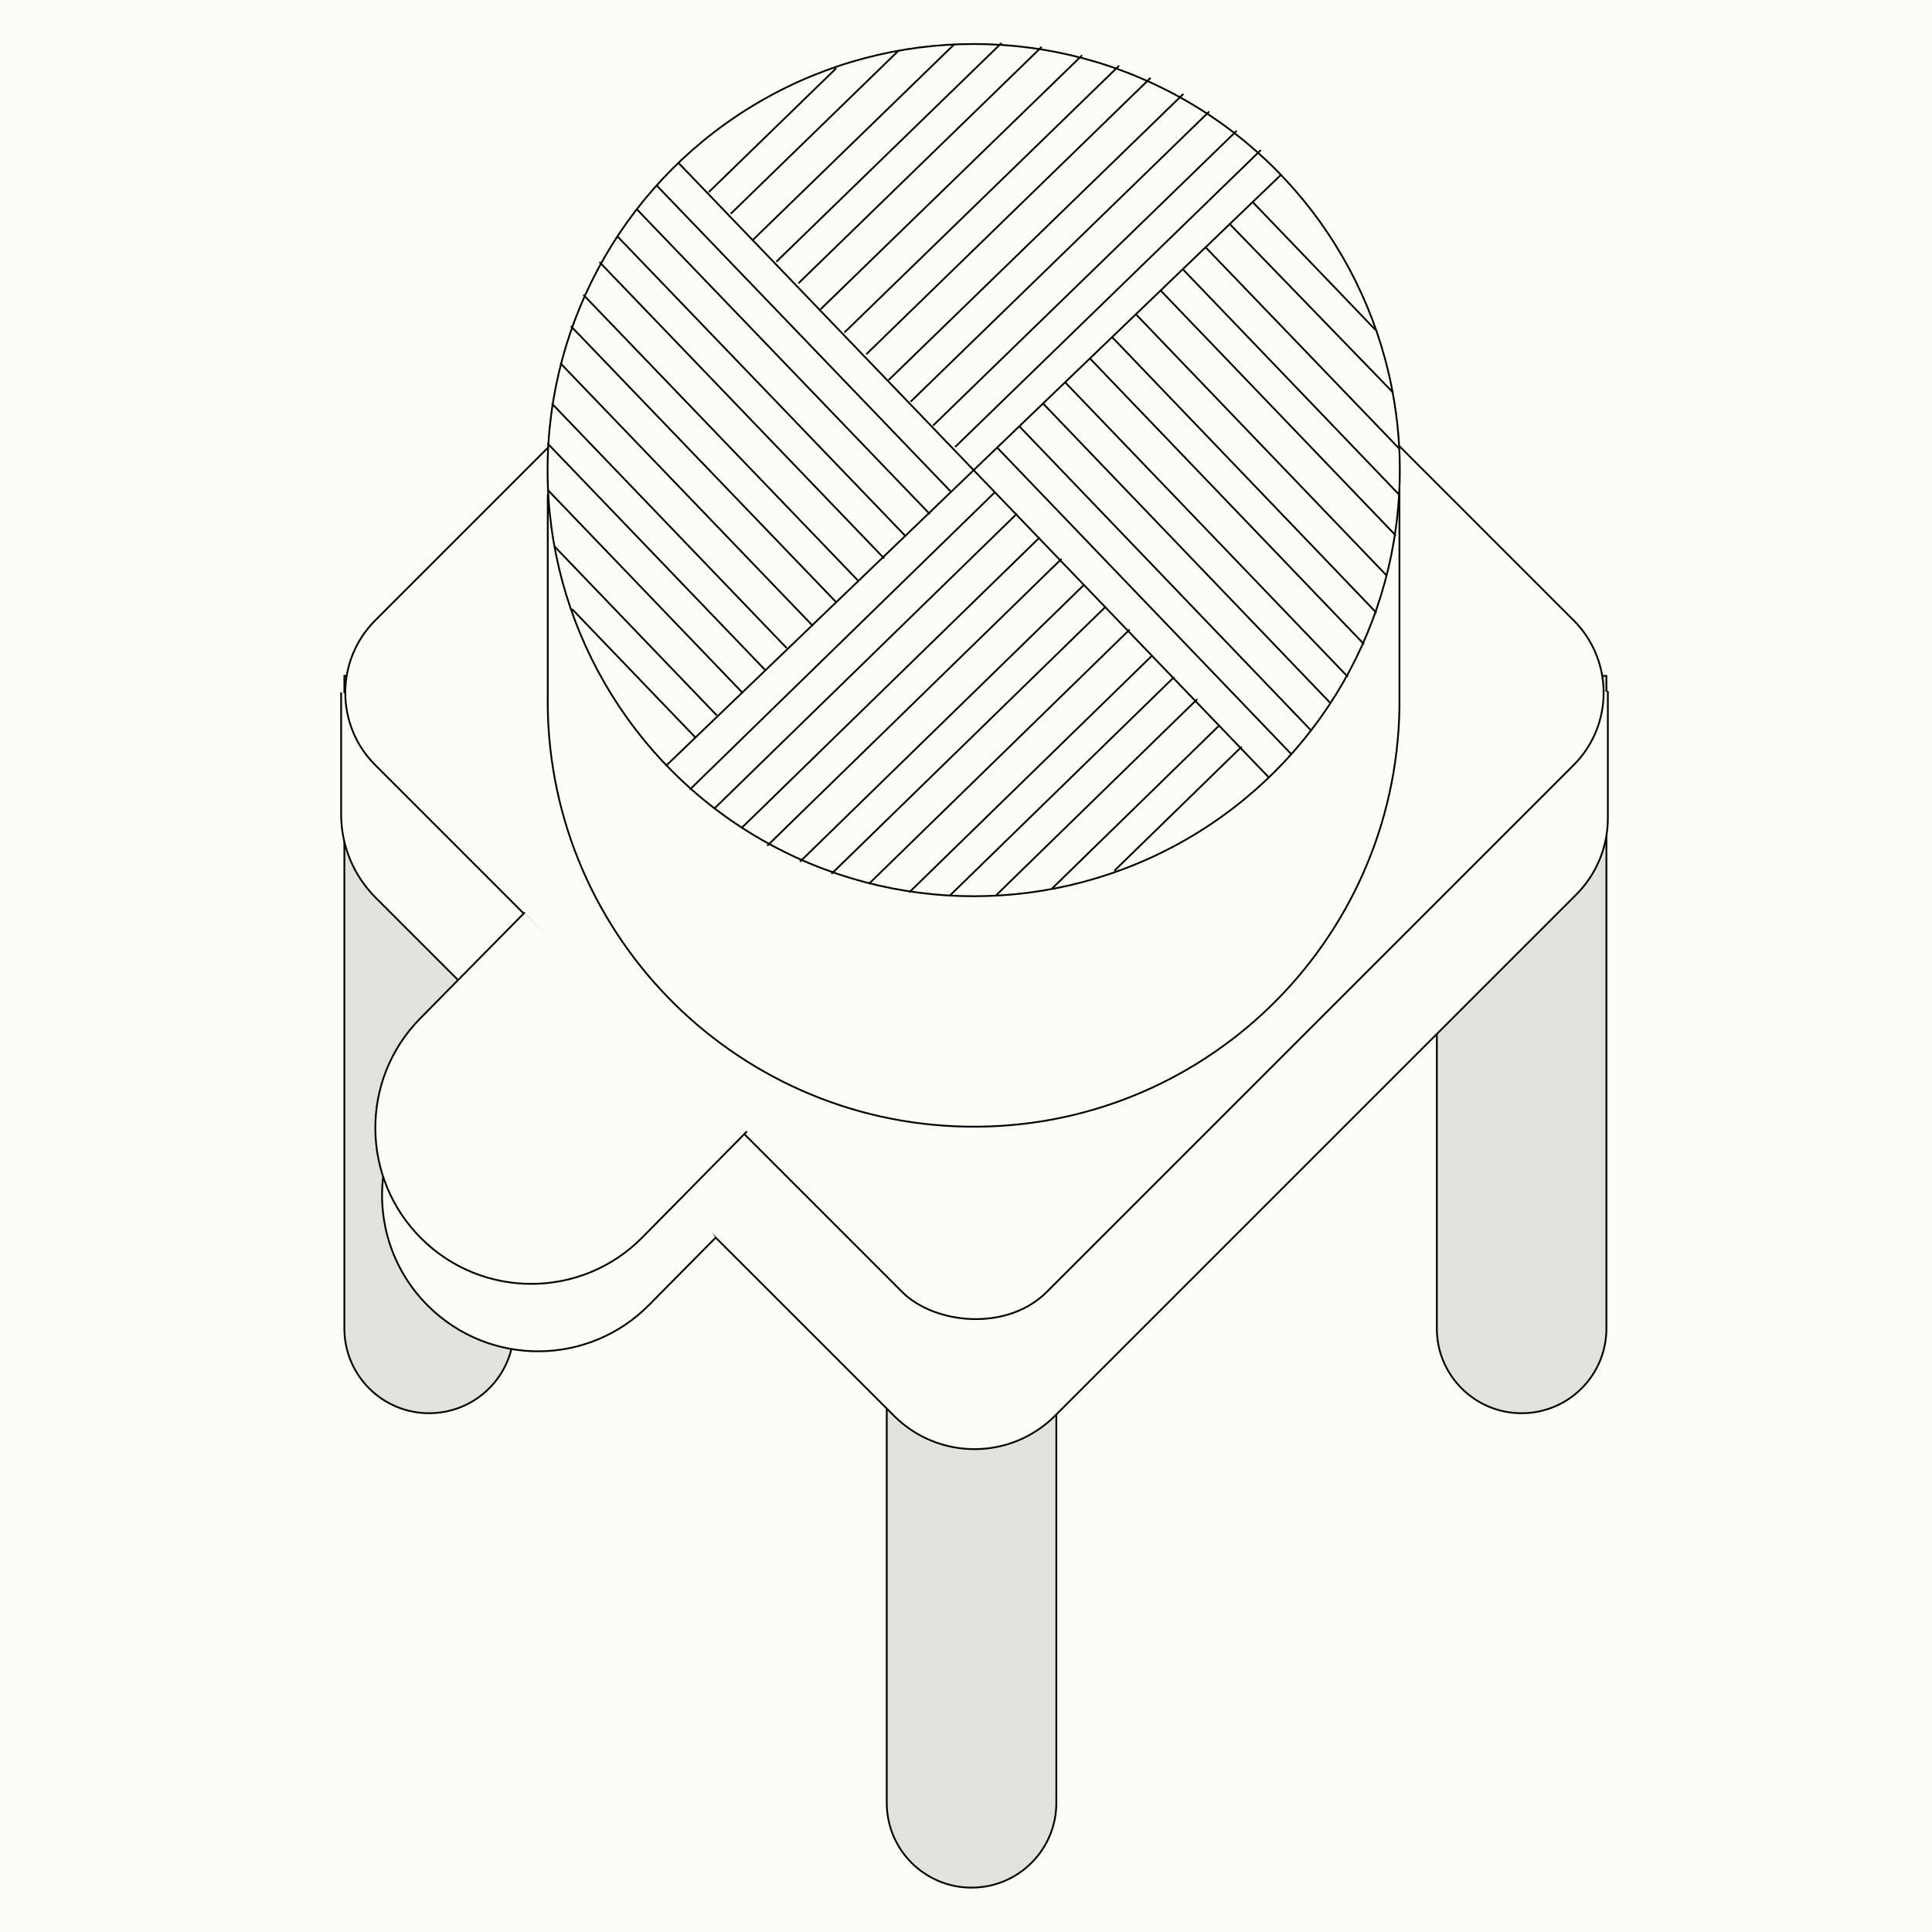 <?xml version="1.0" encoding="UTF-8"?>
<svg id="e" xmlns="http://www.w3.org/2000/svg" version="1.1" viewBox="0 0 1080 1080">
  <defs>
    <style>
      .cls-1 {
        fill: none;
      }

      .cls-1, .cls-2, .cls-3, .cls-4 {
        stroke: #000;
        stroke-linecap: round;
        stroke-linejoin: round;
      }

      .cls-2 {
        fill: #e1e2de;
      }

      .cls-3, .cls-4, .cls-5 {
        fill: #fcfdf7;
      }

      .cls-4 {
        stroke-width: 1px;
      }

      .cls-5 {
        stroke-width: 0px;
      }
    </style>
  </defs>
  <g id="f">
    <rect class="cls-5" width="1080" height="1080"/>
  </g>
  <path class="cls-2" d="M495.7,643h94.8v364.8c0,26.2-21.2,47.4-47.4,47.4h0c-26.2,0-47.4-21.2-47.4-47.4v-364.9h0Z"/>
  <path class="cls-2" d="M192.5,377.8h94.8v364.8c0,26.2-21.2,47.4-47.4,47.4h0c-26.2,0-47.4-21.2-47.4-47.4v-364.9h0Z"/>
  <path class="cls-2" d="M803.2,377.8h94.8v364.8c0,26.2-21.2,47.4-47.4,47.4h0c-26.2,0-47.4-21.2-47.4-47.4v-364.9h0Z"/>
  <path class="cls-3" d="M898.8,386.7v70.7c0,16-6.4,31.4-17.7,42.7l-291.3,291.3c-24.9,24.9-65.2,24.9-90.1,0L210,501.8c-12.4-12.4-19.3-29.1-19.3-46.6v-67.8"/>
  <rect class="cls-4" x="279.3" y="121.8" width="530.9" height="530.9" rx="57.2" ry="57.2" transform="translate(-114.3 498.6) rotate(-45)"/>
  <path class="cls-3" d="M400,691.9l-37.1,37.5c-33.8,34.3-89,34.7-123.3.9h0c-19.8-19.5-28.3-46.1-25.5-71.7,2.1-18.8,10.2-37.1,24.6-51.6l65.4-62.9"/>
  <path class="cls-3" d="M417.3,632.7l-58.2,59c-33.8,34.3-89,34.7-123.3.9h0c-34.3-33.8-34.7-89-.9-123.3l58.2-59"/>
  <g id="m">
    <path class="cls-3" d="M782.3,271v124.6c-2.1,131.5-110.4,236.4-241.9,234.2-131.5-2.2-236.4-110.5-234.2-242v-111.1"/>
  </g>
  <g id="n">
    <circle class="cls-3" cx="544.3" cy="262.8" r="238.2"/>
    <line class="cls-1" x1="379.3" y1="91.1" x2="709.3" y2="434.6"/>
    <line class="cls-1" x1="716" y1="97.8" x2="372.6" y2="427.8"/>
    <g id="o">
      <line class="cls-1" x1="367.1" y1="103.7" x2="531.6" y2="274.9"/>
      <line class="cls-1" x1="356.2" y1="117.2" x2="519.5" y2="287.1"/>
      <line class="cls-1" x1="345.3" y1="132.3" x2="506.1" y2="299.6"/>
      <line class="cls-1" x1="335.4" y1="146.8" x2="494" y2="311.9"/>
      <line class="cls-1" x1="326.4" y1="165.1" x2="479.3" y2="324.2"/>
      <line class="cls-1" x1="319.4" y1="182.6" x2="467.2" y2="336.4"/>
      <line class="cls-1" x1="313.5" y1="203.3" x2="454.1" y2="349.6"/>
      <line class="cls-1" x1="308.7" y1="225.8" x2="439.5" y2="362"/>
      <line class="cls-1" x1="306.4" y1="248.2" x2="427.4" y2="374.2"/>
      <line class="cls-1" x1="306.8" y1="274.5" x2="415" y2="387.2"/>
      <line class="cls-1" x1="310.2" y1="305.7" x2="400.4" y2="399.6"/>
      <line class="cls-1" x1="320" y1="340.7" x2="388.3" y2="411.8"/>
      <line class="cls-1" x1="721.4" y1="421.1" x2="557.6" y2="250.4"/>
      <line class="cls-1" x1="732.3" y1="407.7" x2="569.9" y2="238.4"/>
      <line class="cls-1" x1="743.2" y1="392.5" x2="583.3" y2="225.8"/>
      <line class="cls-1" x1="753.2" y1="378.1" x2="595.5" y2="213.8"/>
      <line class="cls-1" x1="762.2" y1="359.8" x2="609.4" y2="200.5"/>
      <line class="cls-1" x1="769.2" y1="342.3" x2="622" y2="188.8"/>
      <line class="cls-1" x1="775" y1="321.6" x2="635.2" y2="175.9"/>
      <line class="cls-1" x1="780" y1="299.1" x2="649.2" y2="162.8"/>
      <line class="cls-1" x1="782.2" y1="276.6" x2="661.3" y2="150.6"/>
      <line class="cls-1" x1="781.8" y1="250.4" x2="673.9" y2="138.2"/>
      <line class="cls-1" x1="778.5" y1="219.2" x2="687.5" y2="125.3"/>
      <line class="cls-1" x1="768.7" y1="184.2" x2="700.5" y2="113.2"/>
      <line class="cls-1" x1="385.9" y1="441.1" x2="555.9" y2="275.4"/>
      <line class="cls-1" x1="399.4" y1="451.9" x2="568.2" y2="287.4"/>
      <line class="cls-1" x1="414.7" y1="462.7" x2="580.9" y2="300.7"/>
      <line class="cls-1" x1="429.2" y1="472.5" x2="593.1" y2="312.7"/>
      <line class="cls-1" x1="447.5" y1="481.4" x2="605.6" y2="327.3"/>
      <line class="cls-1" x1="465.1" y1="488.2" x2="617.9" y2="339.3"/>
      <line class="cls-1" x1="485.9" y1="493.9" x2="631.2" y2="352.2"/>
      <line class="cls-1" x1="508.5" y1="498.6" x2="643.7" y2="366.8"/>
      <line class="cls-1" x1="530.9" y1="500.7" x2="656" y2="378.8"/>
      <line class="cls-1" x1="557.2" y1="500.1" x2="669" y2="391.1"/>
      <line class="cls-1" x1="588.3" y1="496.5" x2="681.5" y2="405.6"/>
      <line class="cls-1" x1="623.2" y1="486.5" x2="693.8" y2="417.7"/>
      <line class="cls-1" x1="704.5" y1="84.2" x2="534.2" y2="249.6"/>
      <line class="cls-1" x1="691" y1="73.4" x2="521.9" y2="237.6"/>
      <line class="cls-1" x1="675.7" y1="62.6" x2="509.3" y2="224.3"/>
      <line class="cls-1" x1="661.2" y1="52.8" x2="497" y2="212.2"/>
      <line class="cls-1" x1="642.9" y1="43.8" x2="484.6" y2="197.7"/>
      <line class="cls-1" x1="625.3" y1="37" x2="472.3" y2="185.6"/>
      <line class="cls-1" x1="604.6" y1="31.2" x2="459" y2="172.6"/>
      <line class="cls-1" x1="582" y1="26.5" x2="446.6" y2="158.1"/>
      <line class="cls-1" x1="559.6" y1="24.3" x2="434.3" y2="146"/>
      <line class="cls-1" x1="533.3" y1="24.9" x2="421.3" y2="133.7"/>
      <line class="cls-1" x1="502.2" y1="28.4" x2="408.8" y2="119.2"/>
      <line class="cls-1" x1="467.2" y1="38.4" x2="396.5" y2="107.1"/>
    </g>
  </g>
</svg>